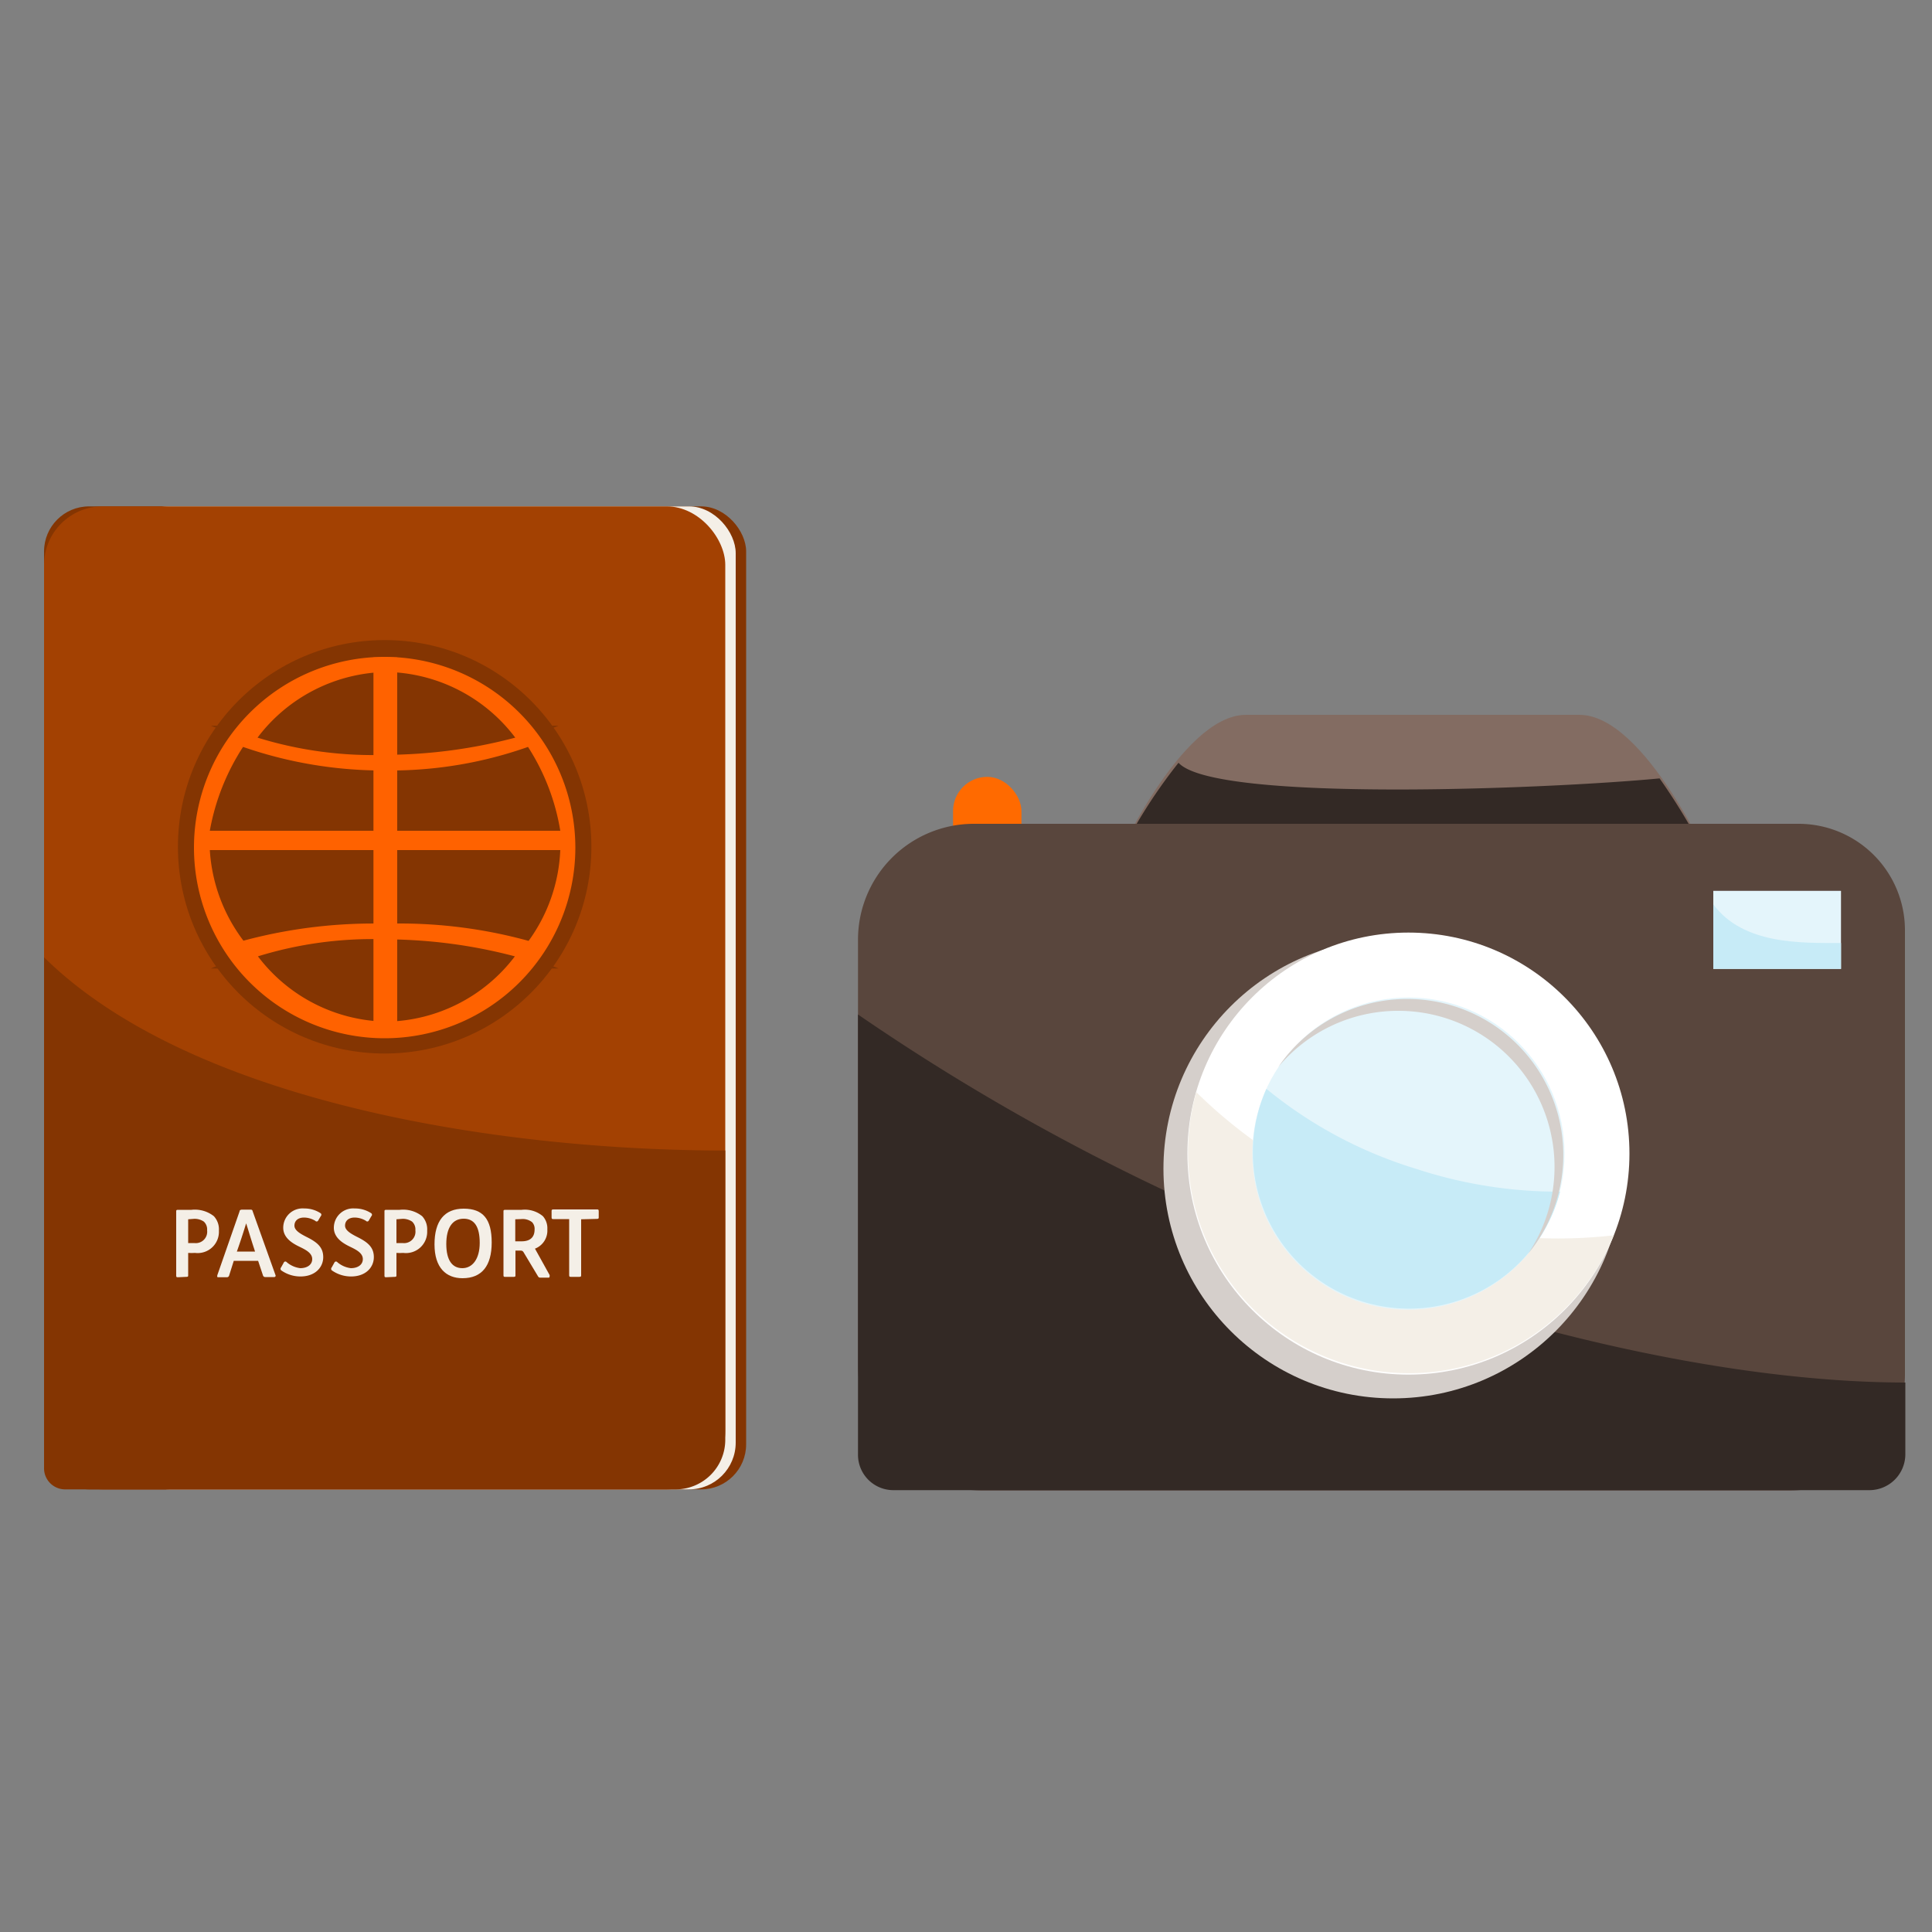 <svg id="Layer_1" data-name="Layer 1" xmlns="http://www.w3.org/2000/svg" viewBox="0 0 100 100"><rect x="0" y="0" width="100" height="100" fill="#808080" stroke="none"/><title>step5</title><rect x="2.28" y="26.21" width="36.34" height="50.88" rx="2.33" ry="2.33" fill="#843502"/><rect x="6.34" y="26.21" width="31.74" height="50.88" rx="2.42" ry="2.42" fill="#f4efe7"/><rect x="2.28" y="26.21" width="35.26" height="50.88" rx="3.03" ry="3.03" fill="#a34102"/><path d="M35,77.09H3.37A1.09,1.09,0,0,1,2.28,76V49.55c7.59,7.48,23.47,10,35.26,10v15A2.57,2.57,0,0,1,35,77.09Z" fill="#843502"/><circle cx="19.91" cy="43.83" r="10.7" fill="#843502"/><path d="M10.91,50.13s2.82-1.34,9-1.34,9,1.34,9,1.34" fill="#843502"/><path d="M28.91,37.56s-2.82,1.34-9,1.34-9-1.34-9-1.34" fill="#843502"/><path d="M19.91,34a9.87,9.87,0,1,0,9.87,9.87A9.88,9.88,0,0,0,19.91,34ZM20,43H10.86a11.75,11.75,0,0,1,1.72-4.34A22.11,22.11,0,0,0,20,39.88Zm0,1v3.81a25.93,25.93,0,0,0-7.4.88A8.64,8.64,0,0,1,10.86,44Zm0,0h9a8.58,8.58,0,0,1-1.64,4.7A25.1,25.1,0,0,0,20,47.81Zm0-1V39.88a21.4,21.4,0,0,0,7.33-1.22A11.4,11.4,0,0,1,29,43Zm6.67-4.82a26.54,26.54,0,0,1-6.67.89V34.78A8.54,8.54,0,0,1,26.67,38.18ZM20,34.78v4.29a20.13,20.13,0,0,1-6.67-.89A8.54,8.54,0,0,1,20,34.78ZM13.35,49.5A20.07,20.07,0,0,1,20,48.62v4.26A8.52,8.52,0,0,1,13.35,49.5ZM20,52.88V48.62a26.5,26.5,0,0,1,6.65.88A8.52,8.52,0,0,1,20,52.88Z" fill="#ff6200"/><path d="M81.75,37H64.49c-3.41,0-6.89,7.89-6.89,7.89,0,1.64,5.25,3.11,6.89,3.11H81.75c1.64,0,6.89-1.47,6.89-3.11C88.63,44.89,85.16,37,81.75,37Z" fill="#836c62"/><path d="M61,39.48A27.25,27.25,0,0,0,57.6,45c0,1.64,5.25,3,6.89,3H81.75c1.64,0,6.89-1.36,6.89-3a31.21,31.21,0,0,0-2.74-4.71C80.14,40.84,62.86,41.54,61,39.48Z" fill="#332925"/><rect x="49.33" y="40.21" width="3.54" height="4.85" rx="1.77" ry="1.77" transform="translate(102.2 85.27) rotate(180)" fill="#ff6a00"/><path d="M50.38,42.64H93.09a5.51,5.51,0,0,1,5.51,5.51v23a6,6,0,0,1-6,6H50.88a6.47,6.47,0,0,1-6.47-6.47V48.61A6,6,0,0,1,50.38,42.64Z" fill="#59463d"/><path d="M64.5,63.51a113.62,113.62,0,0,1-20.09-11V75.27a1.83,1.83,0,0,0,1.82,1.86H96.76a1.86,1.86,0,0,0,1.86-1.86V71.56C89.49,71.55,77.1,68.84,64.5,63.51Z" fill="#332925"/><circle cx="72.11" cy="60.49" r="11.89" fill="#d5cfcb"/><circle cx="72.9" cy="59.71" r="11.44" fill="#fff"/><path d="M72.17,62.67a25.31,25.31,0,0,1-10.25-6.14,11.44,11.44,0,0,0,21.61,7.41A25.74,25.74,0,0,1,72.17,62.67Z" fill="#f4efe7"/><circle cx="72.9" cy="59.71" r="8.08" fill="#e4f5fb"/><path d="M73.27,60.49a22.61,22.61,0,0,1-7.72-4.13,8.08,8.08,0,1,0,15.2,5.32A23.61,23.61,0,0,1,73.27,60.49Z" fill="#c7ebf7"/><path d="M72.38,52.32a8.08,8.08,0,0,1,6.72,12.57,8.08,8.08,0,1,0-12.93-9.67A8.07,8.07,0,0,1,72.38,52.32Z" fill="#d5cfcb"/><rect x="88.68" y="46.11" width="6.61" height="4.04" fill="#e4f5fb"/><path d="M88.68,50.15h6.61V48.81c-2.07,0-5.06.09-6.61-2Z" fill="#c7ebf7"/><path d="M9.22,66.11c-.07,0-.1,0-.1-.09V62.71c0-.06,0-.09.1-.09h.69a1.59,1.59,0,0,1,1.16.33,1,1,0,0,1,.26.75,1.1,1.1,0,0,1-1.24,1.15,2.76,2.76,0,0,1-.35,0V66c0,.06,0,.09-.1.09Zm.52-3v1.23h.32a.59.59,0,0,0,.66-.66.55.55,0,0,0-.17-.45.84.84,0,0,0-.55-.14Z" fill="#f4efe7"/><path d="M13.36,65.26H12.1l-.24.76a.12.12,0,0,1-.13.09h-.41c-.07,0-.09,0-.07-.11l1.15-3.3c0-.06.05-.09.14-.09h.4c.08,0,.12,0,.14.09L14.26,66a.07.07,0,0,1-.07.1h-.45a.12.12,0,0,1-.13-.09Zm-1.1-.48h.94l-.05-.16c-.17-.51-.31-1-.41-1.3-.1.33-.26.83-.42,1.29Z" fill="#f4efe7"/><path d="M15.54,65.64c.35,0,.62-.17.62-.47s-.31-.47-.62-.62-.88-.43-.88-1a1,1,0,0,1,1.08-1,1.52,1.52,0,0,1,.86.25.1.1,0,0,1,0,.15l-.14.24a.09.09,0,0,1-.14,0,1.14,1.14,0,0,0-.58-.17c-.33,0-.5.18-.5.42s.29.41.6.57c.57.28.89.54.89,1.06s-.41,1-1.18,1a1.72,1.72,0,0,1-1-.32.11.11,0,0,1,0-.15l.15-.27a.09.09,0,0,1,.14,0A1.32,1.32,0,0,0,15.54,65.64Z" fill="#f4efe7"/><path d="M18.16,65.64c.35,0,.62-.17.62-.47s-.31-.47-.62-.62-.88-.43-.88-1a1,1,0,0,1,1.08-1,1.52,1.52,0,0,1,.86.25.1.1,0,0,1,0,.15l-.14.24a.09.09,0,0,1-.14,0,1.14,1.14,0,0,0-.58-.17c-.33,0-.5.18-.5.42s.29.41.6.57c.57.28.89.54.89,1.06s-.41,1-1.18,1a1.72,1.72,0,0,1-1-.32.11.11,0,0,1,0-.15l.15-.27a.09.09,0,0,1,.14,0A1.32,1.32,0,0,0,18.16,65.64Z" fill="#f4efe7"/><path d="M20,66.11c-.07,0-.1,0-.1-.09V62.71c0-.06,0-.09.1-.09h.69a1.59,1.59,0,0,1,1.16.33,1,1,0,0,1,.26.75,1.1,1.1,0,0,1-1.24,1.15,2.76,2.76,0,0,1-.35,0V66c0,.06,0,.09-.1.09Zm.52-3v1.23h.32a.59.59,0,0,0,.66-.66.55.55,0,0,0-.17-.45.84.84,0,0,0-.55-.14Z" fill="#f4efe7"/><path d="M23.94,66.16c-.85,0-1.45-.54-1.45-1.75S23,62.56,24,62.56s1.45.54,1.45,1.75S24.94,66.16,23.94,66.16ZM24,63.08c-.58,0-.9.47-.9,1.31s.31,1.25.83,1.25.9-.47.9-1.31S24.55,63.08,24,63.08Z" fill="#f4efe7"/><path d="M27.12,64.85c-.06-.11-.1-.12-.21-.12h-.23V66c0,.06,0,.09-.1.09h-.42c-.07,0-.1,0-.1-.09V62.71c0-.06,0-.09.1-.09H27a1.46,1.46,0,0,1,1.1.33.94.94,0,0,1,.23.68,1,1,0,0,1-.64,1L28.45,66c0,.07,0,.13-.05.13H28c-.09,0-.11,0-.16-.08Zm-.45-1.74v1.14H27c.45,0,.67-.22.67-.61a.5.5,0,0,0-.13-.38.79.79,0,0,0-.57-.16Z" fill="#f4efe7"/><path d="M30.08,63.11V66c0,.06,0,.09-.1.09h-.42c-.07,0-.1,0-.1-.09v-2.9h-.81c-.07,0-.1,0-.1-.09v-.32c0-.06,0-.09.1-.09h2.24c.07,0,.1,0,.1.09V63c0,.06,0,.09-.1.09Z" fill="#f4efe7"/><rect x="19.33" y="34.03" width="1.23" height="19.08" fill="#ff6200"/></svg>